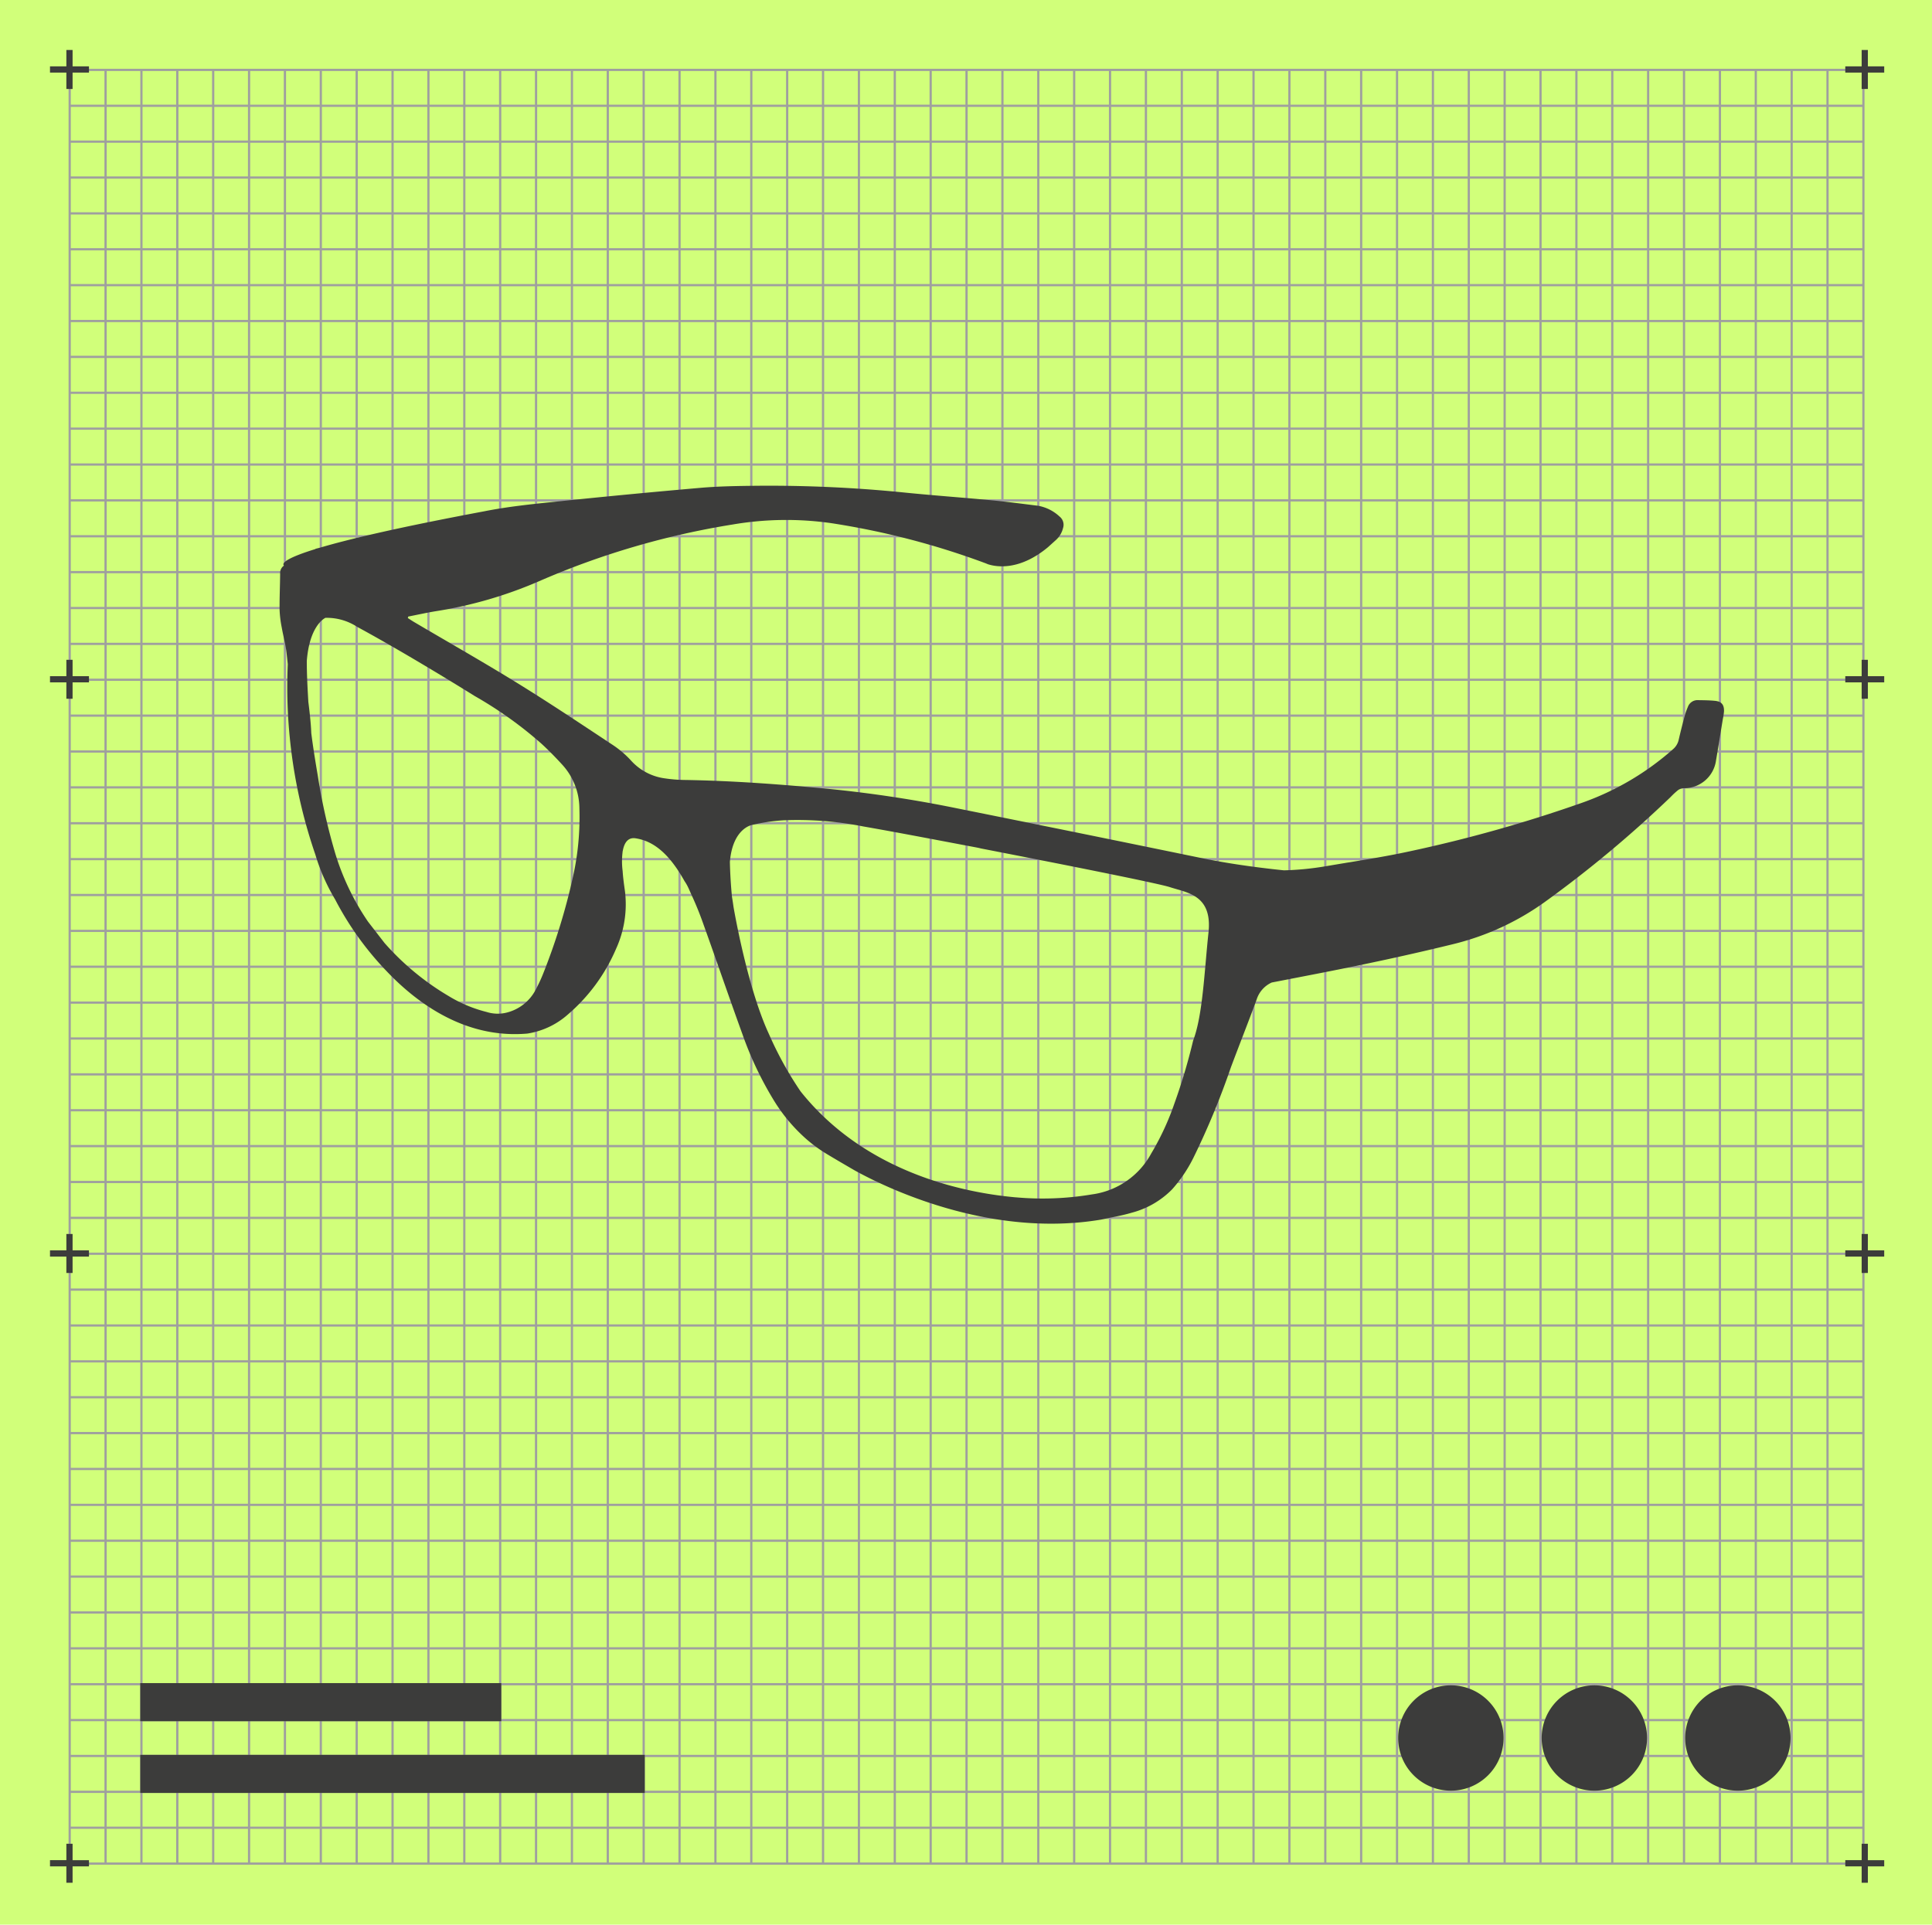 <svg xmlns="http://www.w3.org/2000/svg" width="264" height="263" viewBox="0 0 264 263">
  <g id="Group_210" data-name="Group 210" transform="translate(-1192 -274)">
    <rect id="Rectangle_217" data-name="Rectangle 217" width="264" height="263" transform="translate(1192 274)" fill="#d1ff7a"/>
    <g id="Step_02_Glasses" transform="translate(1198.832 280.832)">
      <g id="Group_108" data-name="Group 108" transform="translate(2.539 2.568)">
        <rect id="Rectangle_113" data-name="Rectangle 113" width="245.103" height="0.304" transform="translate(0.15 0)" fill="#9f9f9f"/>
        <rect id="Rectangle_114" data-name="Rectangle 114" width="245.103" height="0.304" transform="translate(0.15 4.903)" fill="#9f9f9f"/>
        <rect id="Rectangle_115" data-name="Rectangle 115" width="245.103" height="0.304" transform="translate(0.15 9.805)" fill="#9f9f9f"/>
        <rect id="Rectangle_116" data-name="Rectangle 116" width="245.103" height="0.304" transform="translate(0.15 14.708)" fill="#9f9f9f"/>
        <rect id="Rectangle_117" data-name="Rectangle 117" width="245.103" height="0.304" transform="translate(0.15 19.608)" fill="#9f9f9f"/>
        <rect id="Rectangle_118" data-name="Rectangle 118" width="245.103" height="0.304" transform="translate(0.15 24.511)" fill="#9f9f9f"/>
        <rect id="Rectangle_119" data-name="Rectangle 119" width="245.103" height="0.304" transform="translate(0.15 29.414)" fill="#9f9f9f"/>
        <rect id="Rectangle_120" data-name="Rectangle 120" width="245.103" height="0.304" transform="translate(0.15 34.316)" fill="#9f9f9f"/>
        <rect id="Rectangle_121" data-name="Rectangle 121" width="245.103" height="0.304" transform="translate(0.15 39.216)" fill="#9f9f9f"/>
        <rect id="Rectangle_122" data-name="Rectangle 122" width="245.103" height="0.304" transform="translate(0.15 44.119)" fill="#9f9f9f"/>
        <rect id="Rectangle_123" data-name="Rectangle 123" width="245.103" height="0.304" transform="translate(0.15 49.022)" fill="#9f9f9f"/>
        <rect id="Rectangle_124" data-name="Rectangle 124" width="245.103" height="0.304" transform="translate(0.15 53.924)" fill="#9f9f9f"/>
        <rect id="Rectangle_125" data-name="Rectangle 125" width="245.103" height="0.304" transform="translate(0.15 58.824)" fill="#9f9f9f"/>
        <rect id="Rectangle_126" data-name="Rectangle 126" width="245.103" height="0.304" transform="translate(0.15 63.727)" fill="#9f9f9f"/>
        <rect id="Rectangle_127" data-name="Rectangle 127" width="245.103" height="0.304" transform="translate(0.15 68.63)" fill="#9f9f9f"/>
        <rect id="Rectangle_128" data-name="Rectangle 128" width="245.103" height="0.304" transform="translate(0.15 73.533)" fill="#9f9f9f"/>
        <rect id="Rectangle_129" data-name="Rectangle 129" width="245.103" height="0.304" transform="translate(0.15 78.435)" fill="#9f9f9f"/>
        <rect id="Rectangle_130" data-name="Rectangle 130" width="245.103" height="0.304" transform="translate(0.15 83.335)" fill="#9f9f9f"/>
        <rect id="Rectangle_131" data-name="Rectangle 131" width="245.103" height="0.304" transform="translate(0.15 88.238)" fill="#9f9f9f"/>
        <rect id="Rectangle_132" data-name="Rectangle 132" width="245.103" height="0.304" transform="translate(0.15 93.141)" fill="#9f9f9f"/>
        <rect id="Rectangle_133" data-name="Rectangle 133" width="245.103" height="0.304" transform="translate(0.15 98.043)" fill="#9f9f9f"/>
        <rect id="Rectangle_134" data-name="Rectangle 134" width="245.103" height="0.304" transform="translate(0.15 102.943)" fill="#9f9f9f"/>
        <rect id="Rectangle_135" data-name="Rectangle 135" width="245.103" height="0.304" transform="translate(0.15 107.846)" fill="#9f9f9f"/>
        <rect id="Rectangle_136" data-name="Rectangle 136" width="245.103" height="0.304" transform="translate(0.15 112.749)" fill="#9f9f9f"/>
        <rect id="Rectangle_137" data-name="Rectangle 137" width="245.103" height="0.304" transform="translate(0.15 117.652)" fill="#9f9f9f"/>
        <rect id="Rectangle_138" data-name="Rectangle 138" width="245.103" height="0.304" transform="translate(0.15 122.552)" fill="#9f9f9f"/>
        <rect id="Rectangle_139" data-name="Rectangle 139" width="245.103" height="0.304" transform="translate(0.15 127.454)" fill="#9f9f9f"/>
        <rect id="Rectangle_140" data-name="Rectangle 140" width="245.103" height="0.304" transform="translate(0.15 132.357)" fill="#9f9f9f"/>
        <rect id="Rectangle_141" data-name="Rectangle 141" width="245.103" height="0.304" transform="translate(0.15 137.26)" fill="#9f9f9f"/>
        <rect id="Rectangle_142" data-name="Rectangle 142" width="245.103" height="0.304" transform="translate(0.15 142.162)" fill="#9f9f9f"/>
        <rect id="Rectangle_143" data-name="Rectangle 143" width="245.103" height="0.304" transform="translate(0.15 147.062)" fill="#9f9f9f"/>
        <rect id="Rectangle_144" data-name="Rectangle 144" width="245.103" height="0.304" transform="translate(0.15 151.965)" fill="#9f9f9f"/>
        <rect id="Rectangle_145" data-name="Rectangle 145" width="245.103" height="0.304" transform="translate(0.15 156.868)" fill="#9f9f9f"/>
        <rect id="Rectangle_146" data-name="Rectangle 146" width="245.103" height="0.304" transform="translate(0.15 161.77)" fill="#9f9f9f"/>
        <rect id="Rectangle_147" data-name="Rectangle 147" width="245.103" height="0.304" transform="translate(0.15 166.671)" fill="#9f9f9f"/>
        <rect id="Rectangle_148" data-name="Rectangle 148" width="245.103" height="0.304" transform="translate(0.15 171.573)" fill="#9f9f9f"/>
        <rect id="Rectangle_149" data-name="Rectangle 149" width="245.103" height="0.304" transform="translate(0.15 176.476)" fill="#9f9f9f"/>
        <rect id="Rectangle_150" data-name="Rectangle 150" width="245.103" height="0.304" transform="translate(0.15 181.379)" fill="#9f9f9f"/>
        <rect id="Rectangle_151" data-name="Rectangle 151" width="245.103" height="0.304" transform="translate(0.15 186.279)" fill="#9f9f9f"/>
        <rect id="Rectangle_152" data-name="Rectangle 152" width="245.103" height="0.304" transform="translate(0.15 191.181)" fill="#9f9f9f"/>
        <rect id="Rectangle_153" data-name="Rectangle 153" width="245.103" height="0.304" transform="translate(0.15 196.084)" fill="#9f9f9f"/>
        <rect id="Rectangle_154" data-name="Rectangle 154" width="245.103" height="0.304" transform="translate(0.15 200.987)" fill="#9f9f9f"/>
        <rect id="Rectangle_155" data-name="Rectangle 155" width="245.103" height="0.304" transform="translate(0.15 205.887)" fill="#9f9f9f"/>
        <rect id="Rectangle_156" data-name="Rectangle 156" width="245.103" height="0.304" transform="translate(0.15 210.79)" fill="#9f9f9f"/>
        <rect id="Rectangle_157" data-name="Rectangle 157" width="245.103" height="0.304" transform="translate(0.15 215.692)" fill="#9f9f9f"/>
        <rect id="Rectangle_158" data-name="Rectangle 158" width="245.103" height="0.304" transform="translate(0.15 220.595)" fill="#9f9f9f"/>
        <rect id="Rectangle_159" data-name="Rectangle 159" width="245.103" height="0.304" transform="translate(0.15 225.498)" fill="#9f9f9f"/>
        <rect id="Rectangle_160" data-name="Rectangle 160" width="245.103" height="0.304" transform="translate(0.15 230.398)" fill="#9f9f9f"/>
        <rect id="Rectangle_161" data-name="Rectangle 161" width="245.103" height="0.304" transform="translate(0.15 235.3)" fill="#9f9f9f"/>
        <rect id="Rectangle_162" data-name="Rectangle 162" width="245.103" height="0.304" transform="translate(0.15 240.203)" fill="#9f9f9f"/>
        <rect id="Rectangle_163" data-name="Rectangle 163" width="245.103" height="0.304" transform="translate(0.15 245.106)" fill="#9f9f9f"/>
        <rect id="Rectangle_164" data-name="Rectangle 164" width="0.304" height="245.103" transform="translate(0 0.153)" fill="#9f9f9f"/>
        <rect id="Rectangle_165" data-name="Rectangle 165" width="0.304" height="245.103" transform="translate(4.903 0.153)" fill="#9f9f9f"/>
        <rect id="Rectangle_166" data-name="Rectangle 166" width="0.304" height="245.103" transform="translate(9.803 0.153)" fill="#9f9f9f"/>
        <rect id="Rectangle_167" data-name="Rectangle 167" width="0.304" height="245.103" transform="translate(14.705 0.153)" fill="#9f9f9f"/>
        <rect id="Rectangle_168" data-name="Rectangle 168" width="0.304" height="245.103" transform="translate(19.608 0.153)" fill="#9f9f9f"/>
        <rect id="Rectangle_169" data-name="Rectangle 169" width="0.304" height="245.103" transform="translate(24.511 0.153)" fill="#9f9f9f"/>
        <rect id="Rectangle_170" data-name="Rectangle 170" width="0.304" height="245.103" transform="translate(29.411 0.153)" fill="#9f9f9f"/>
        <rect id="Rectangle_171" data-name="Rectangle 171" width="0.304" height="245.103" transform="translate(34.314 0.153)" fill="#9f9f9f"/>
        <rect id="Rectangle_172" data-name="Rectangle 172" width="0.304" height="245.103" transform="translate(39.216 0.153)" fill="#9f9f9f"/>
        <rect id="Rectangle_173" data-name="Rectangle 173" width="0.304" height="245.103" transform="translate(44.119 0.153)" fill="#9f9f9f"/>
        <rect id="Rectangle_174" data-name="Rectangle 174" width="0.304" height="245.103" transform="translate(49.019 0.153)" fill="#9f9f9f"/>
        <rect id="Rectangle_175" data-name="Rectangle 175" width="0.304" height="245.103" transform="translate(53.922 0.153)" fill="#9f9f9f"/>
        <rect id="Rectangle_176" data-name="Rectangle 176" width="0.304" height="245.103" transform="translate(58.824 0.153)" fill="#9f9f9f"/>
        <rect id="Rectangle_177" data-name="Rectangle 177" width="0.304" height="245.103" transform="translate(63.727 0.153)" fill="#9f9f9f"/>
        <rect id="Rectangle_178" data-name="Rectangle 178" width="0.304" height="245.103" transform="translate(68.63 0.153)" fill="#9f9f9f"/>
        <rect id="Rectangle_179" data-name="Rectangle 179" width="0.304" height="245.103" transform="translate(73.53 0.153)" fill="#9f9f9f"/>
        <rect id="Rectangle_180" data-name="Rectangle 180" width="0.304" height="245.103" transform="translate(78.433 0.153)" fill="#9f9f9f"/>
        <rect id="Rectangle_181" data-name="Rectangle 181" width="0.304" height="245.103" transform="translate(83.335 0.153)" fill="#9f9f9f"/>
        <rect id="Rectangle_182" data-name="Rectangle 182" width="0.304" height="245.103" transform="translate(88.238 0.153)" fill="#9f9f9f"/>
        <rect id="Rectangle_183" data-name="Rectangle 183" width="0.304" height="245.103" transform="translate(93.138 0.153)" fill="#9f9f9f"/>
        <rect id="Rectangle_184" data-name="Rectangle 184" width="0.304" height="245.103" transform="translate(98.041 0.153)" fill="#9f9f9f"/>
        <rect id="Rectangle_185" data-name="Rectangle 185" width="0.304" height="245.103" transform="translate(102.943 0.153)" fill="#9f9f9f"/>
        <rect id="Rectangle_186" data-name="Rectangle 186" width="0.304" height="245.103" transform="translate(107.846 0.153)" fill="#9f9f9f"/>
        <rect id="Rectangle_187" data-name="Rectangle 187" width="0.304" height="245.103" transform="translate(112.746 0.153)" fill="#9f9f9f"/>
        <rect id="Rectangle_188" data-name="Rectangle 188" width="0.304" height="245.103" transform="translate(117.649 0.153)" fill="#9f9f9f"/>
        <rect id="Rectangle_189" data-name="Rectangle 189" width="0.304" height="245.103" transform="translate(122.551 0.153)" fill="#9f9f9f"/>
        <rect id="Rectangle_190" data-name="Rectangle 190" width="0.304" height="245.103" transform="translate(127.454 0.153)" fill="#9f9f9f"/>
        <rect id="Rectangle_191" data-name="Rectangle 191" width="0.304" height="245.103" transform="translate(132.357 0.153)" fill="#9f9f9f"/>
        <rect id="Rectangle_192" data-name="Rectangle 192" width="0.304" height="245.103" transform="translate(137.257 0.153)" fill="#9f9f9f"/>
        <rect id="Rectangle_193" data-name="Rectangle 193" width="0.304" height="245.103" transform="translate(142.16 0.153)" fill="#9f9f9f"/>
        <rect id="Rectangle_194" data-name="Rectangle 194" width="0.304" height="245.103" transform="translate(147.062 0.153)" fill="#9f9f9f"/>
        <rect id="Rectangle_195" data-name="Rectangle 195" width="0.304" height="245.103" transform="translate(151.965 0.153)" fill="#9f9f9f"/>
        <rect id="Rectangle_196" data-name="Rectangle 196" width="0.304" height="245.103" transform="translate(156.865 0.153)" fill="#9f9f9f"/>
        <rect id="Rectangle_197" data-name="Rectangle 197" width="0.304" height="245.103" transform="translate(161.768 0.153)" fill="#9f9f9f"/>
        <rect id="Rectangle_198" data-name="Rectangle 198" width="0.304" height="245.103" transform="translate(166.67 0.153)" fill="#9f9f9f"/>
        <rect id="Rectangle_199" data-name="Rectangle 199" width="0.304" height="245.103" transform="translate(171.573 0.153)" fill="#9f9f9f"/>
        <rect id="Rectangle_200" data-name="Rectangle 200" width="0.304" height="245.103" transform="translate(176.473 0.153)" fill="#9f9f9f"/>
        <rect id="Rectangle_201" data-name="Rectangle 201" width="0.304" height="245.103" transform="translate(181.376 0.153)" fill="#9f9f9f"/>
        <rect id="Rectangle_202" data-name="Rectangle 202" width="0.304" height="245.103" transform="translate(186.279 0.153)" fill="#9f9f9f"/>
        <rect id="Rectangle_203" data-name="Rectangle 203" width="0.304" height="245.103" transform="translate(191.181 0.153)" fill="#9f9f9f"/>
        <rect id="Rectangle_204" data-name="Rectangle 204" width="0.304" height="245.103" transform="translate(196.081 0.153)" fill="#9f9f9f"/>
        <rect id="Rectangle_205" data-name="Rectangle 205" width="0.304" height="245.103" transform="translate(200.984 0.153)" fill="#9f9f9f"/>
        <rect id="Rectangle_206" data-name="Rectangle 206" width="0.304" height="245.103" transform="translate(205.887 0.153)" fill="#9f9f9f"/>
        <rect id="Rectangle_207" data-name="Rectangle 207" width="0.304" height="245.103" transform="translate(210.789 0.153)" fill="#9f9f9f"/>
        <rect id="Rectangle_208" data-name="Rectangle 208" width="0.304" height="245.103" transform="translate(215.689 0.153)" fill="#9f9f9f"/>
        <rect id="Rectangle_209" data-name="Rectangle 209" width="0.304" height="245.103" transform="translate(220.592 0.153)" fill="#9f9f9f"/>
        <rect id="Rectangle_210" data-name="Rectangle 210" width="0.304" height="245.103" transform="translate(225.495 0.153)" fill="#9f9f9f"/>
        <rect id="Rectangle_211" data-name="Rectangle 211" width="0.304" height="245.103" transform="translate(230.398 0.153)" fill="#9f9f9f"/>
        <rect id="Rectangle_212" data-name="Rectangle 212" width="0.304" height="245.103" transform="translate(235.3 0.153)" fill="#9f9f9f"/>
        <rect id="Rectangle_213" data-name="Rectangle 213" width="0.304" height="245.103" transform="translate(240.2 0.153)" fill="#9f9f9f"/>
        <rect id="Rectangle_214" data-name="Rectangle 214" width="0.304" height="245.103" transform="translate(245.103 0.153)" fill="#9f9f9f"/>
      </g>
      <path id="Path_92" data-name="Path 92" d="M32.087,33.17h-.849v2.238H29v.849h2.238v2.238h.849V36.257h2.238v-.849H32.087Z" transform="translate(-29 -33.17)" fill="#3c3c3b"/>
      <path id="Path_93" data-name="Path 93" d="M945.267,35.408V33.17h-.849v2.238H942.18v.849h2.238v2.238h.849V36.257H947.5v-.849Z" transform="translate(-696.862 -33.17)" fill="#3c3c3b"/>
      <path id="Path_94" data-name="Path 94" d="M945.267,343.35h-.849v2.238H942.18v.849h2.238v2.238h.849v-2.238H947.5v-.849h-2.238Z" transform="translate(-696.862 -260.023)" fill="#3c3c3b"/>
      <path id="Path_95" data-name="Path 95" d="M32.087,343.35h-.849v2.238H29v.849h2.238v2.238h.849v-2.238h2.238v-.849H32.087Z" transform="translate(-29 -260.023)" fill="#3c3c3b"/>
      <path id="Path_96" data-name="Path 96" d="M32.087,635.43h-.849v2.238H29v.849h2.238v2.238h.849v-2.238h2.238v-.849H32.087Z" transform="translate(-29 -473.638)" fill="#3c3c3b"/>
      <path id="Path_97" data-name="Path 97" d="M945.267,635.43h-.849v2.238H942.18v.849h2.238v2.238h.849v-2.238H947.5v-.849h-2.238Z" transform="translate(-696.862 -473.638)" fill="#3c3c3b"/>
      <path id="Path_98" data-name="Path 98" d="M945.267,945.61h-.849v2.238H942.18v.849h2.238v2.238h.849V948.7H947.5v-.849h-2.238Z" transform="translate(-696.862 -700.491)" fill="#3c3c3b"/>
      <g id="Group_109" data-name="Group 109" transform="translate(0 245.119)">
        <path id="Path_99" data-name="Path 99" d="M32.087,945.61h-.849v2.238H29v.849h2.238v2.238h.849V948.7h2.238v-.849H32.087Z" transform="translate(-29 -945.61)" fill="#3c3c3b"/>
      </g>
      <rect id="Rectangle_215" data-name="Rectangle 215" width="49.336" height="5.206" transform="translate(12.331 223.163)" fill="#3c3c3b"/>
      <rect id="Rectangle_216" data-name="Rectangle 216" width="68.944" height="5.206" transform="translate(12.331 232.966)" fill="#3c3c3b"/>
      <path id="Path_100" data-name="Path 100" d="M867.932,879.4a7.2,7.2,0,1,0-7.2-7.2,7.2,7.2,0,0,0,7.2,7.2" transform="translate(-637.293 -641.536)" fill="#3c3c3b"/>
      <path id="Path_101" data-name="Path 101" d="M794.942,879.4a7.2,7.2,0,1,0-7.2-7.2,7.2,7.2,0,0,0,7.2,7.2" transform="translate(-583.911 -641.536)" fill="#3c3c3b"/>
      <path id="Path_102" data-name="Path 102" d="M721.952,879.4a7.2,7.2,0,1,0-7.2-7.2,7.2,7.2,0,0,0,7.2,7.2" transform="translate(-530.529 -641.536)" fill="#3c3c3b"/>
      <path id="Path_103" data-name="Path 103" d="M341.938,284.165c-.774-.078-1.558-.083-2.34-.094a1.388,1.388,0,0,0-1.37.916,8.63,8.63,0,0,0-.424,1.193c-.3,1.1-.58,2.2-.835,3.312a2.345,2.345,0,0,1-.787,1.292,37.7,37.7,0,0,1-12.47,7.329,191.092,191.092,0,0,1-23.659,6.649c-2.673.578-5.376,1.024-8.078,1.467-.2.03-.406.062-.618.1-.9.148-1.792.3-2.686.449a39.621,39.621,0,0,1-5.644.548q-.83-.085-1.658-.18c-3.24-.371-6.464-.846-9.663-1.507q-16.727-3.445-33.473-6.81a172.322,172.322,0,0,0-17.172-2.608c-6.676-.642-13.362-1.144-20.073-1.246a19.928,19.928,0,0,1-2.528-.212,7.575,7.575,0,0,1-4.653-2.442,13.441,13.441,0,0,0-2.431-2.087c-4.344-2.872-8.677-5.768-13.107-8.5-4.65-2.872-9.411-5.572-14.12-8.349-.287-.169-.561-.357-.841-.535l.056-.2c1.271-.25,2.536-.532,3.815-.741a57.95,57.95,0,0,0,14.015-4.067,109.629,109.629,0,0,1,26.528-7.777,43.57,43.57,0,0,1,13.419-.185,106.8,106.8,0,0,1,20.941,5.421c.164.059.328.126.505.2,1.179.379,4.309.895,8.188-2.324l1.075-.97a3.225,3.225,0,0,0,.991-1.644,1.435,1.435,0,0,0-.473-1.582,5.776,5.776,0,0,0-2.926-1.472c-2.1-.258-4.193-.545-6.3-.744-3.952-.376-7.914-.655-11.863-1.053a184.407,184.407,0,0,0-20.379-.935c-2.539.027-5.085.064-7.611.282q-9.973.866-19.928,1.907c-3.2.333-6.423.664-9.574,1.292-11.866,2.224-18.644,3.839-22.5,4.983l-.634.159a.5.5,0,0,0,.067.013c-5.424,1.668-4.322,2.265-4.322,2.265a1.207,1.207,0,0,0-.535,1.077c-.011,1.66-.094,3.32-.075,4.981a15.188,15.188,0,0,0,.293,2.4c.2,1.152.521,2.289.655,3.447q.093.79.172,1.582a70.213,70.213,0,0,0,3.764,26,26.852,26.852,0,0,0,2.189,5.239c.169.306.344.61.521.911a42.219,42.219,0,0,0,6.971,9.73c4.384,4.631,10.963,9.311,19.291,8.588a10.817,10.817,0,0,0,5.534-2.606,24.47,24.47,0,0,0,6.587-8.975,14.671,14.671,0,0,0,1.212-7.909c-.129-.9-.255-1.808-.312-2.713a10.363,10.363,0,0,1-.011-2.579v-.116l.016.005c.175-1.05.645-1.969,1.77-1.789,1.832.29,4.18,1.354,6.668,5.83a6.246,6.246,0,0,1,.594,1.064c.1.226.2.449.3.674a45.255,45.255,0,0,1,1.741,4.287c1.786,4.959,3.487,9.948,5.287,14.9a47.541,47.541,0,0,0,4.355,9.153,23.1,23.1,0,0,0,4.279,5.1l0,.005.013.008a19.936,19.936,0,0,0,2.856,2.1c1.257.76,2.531,1.5,3.8,2.238,3.976,2.208,18.3,9.325,33.7,6.746.07-.013.14-.03.207-.043.967-.212,1.945-.384,2.907-.613.137-.035.271-.067.4-.1.228-.059.457-.121.682-.188a11.991,11.991,0,0,0,5.515-3.189,19.464,19.464,0,0,0,2.893-4.274,106.78,106.78,0,0,0,5.155-12.435c1.152-3.076,2.364-6.133,3.5-9.214a3.82,3.82,0,0,1,2.069-2.345l2.152-.416a2.912,2.912,0,0,0,.387-.075l4.3-.835c5.969-1.169,11.917-2.439,17.827-3.887a36.108,36.108,0,0,0,12.763-5.875A160.135,160.135,0,0,0,335.875,297.3a10.179,10.179,0,0,1,1-.927,1.437,1.437,0,0,1,.787-.269,4.387,4.387,0,0,0,4.406-3.777c.32-1.891.626-3.788.935-5.682a7.99,7.99,0,0,0,.159-1.058C343.182,284.688,342.825,284.256,341.938,284.165Zm-156.073,24.1a85.921,85.921,0,0,1-4.118,13.319,21.263,21.263,0,0,1-1.093,2.289,6.139,6.139,0,0,1-3.971,2.926,5.037,5.037,0,0,1-2.6-.116,18.664,18.664,0,0,1-5.2-2.181,36.044,36.044,0,0,1-8.76-7.253l-2.262-2.923a34.2,34.2,0,0,1-4.408-9.118,80.647,80.647,0,0,1-2.45-10.84c-.328-1.929-.642-3.86-.887-5.8-.032-.959-.153-2.332-.4-4.263-.107-1.867-.215-3.737-.21-5.607.365-4.559,2.2-5.7,2.541-5.875a7.605,7.605,0,0,1,4.344,1.233c7.275,3.949,16.059,9.451,16.059,9.451h0a54.568,54.568,0,0,1,9.093,6.49c1.032.943,2.009,1.948,2.95,2.982a8.913,8.913,0,0,1,2.262,5.889A37.376,37.376,0,0,1,185.866,308.262Zm86.852,7.581c-.559,5.171-.768,11.283-2.1,14.759v0a80.944,80.944,0,0,1-2.555,8.578,36.4,36.4,0,0,1-3.054,6.641c-.032.056-.07.11-.1.167a10.841,10.841,0,0,1-8.121,5.62,40.741,40.741,0,0,1-10.38.4l-.04,0c-.132-.011-.263-.024-.395-.038-6.888-.666-20.218-3.409-29-14.45a48.45,48.45,0,0,1-4.306-7.8c-.027-.059-.054-.116-.081-.177-.035-.081-.073-.161-.11-.242-.013-.03-.024-.056-.038-.086-2.883-6.533-4.629-16.935-4.629-16.935h0c-.056-.424-.126-.876-.207-1.362-.185-1.932-.258-3.557-.282-4.752.32-3.833,2.192-4.779,2.837-4.994.073-.021.142-.04.218-.056a26.145,26.145,0,0,1,4.331-.637,46.613,46.613,0,0,1,10.877.854c5.126.895,10.235,1.891,15.35,2.85.279.054.5.1.672.148,7.992,1.553,24.148,4.72,25.873,5.3C269.784,310.392,273.279,310.671,272.717,315.843Z" transform="translate(-114.415 -195.228)" fill="#3c3c3b"/>
    </g>
  </g>
</svg>
